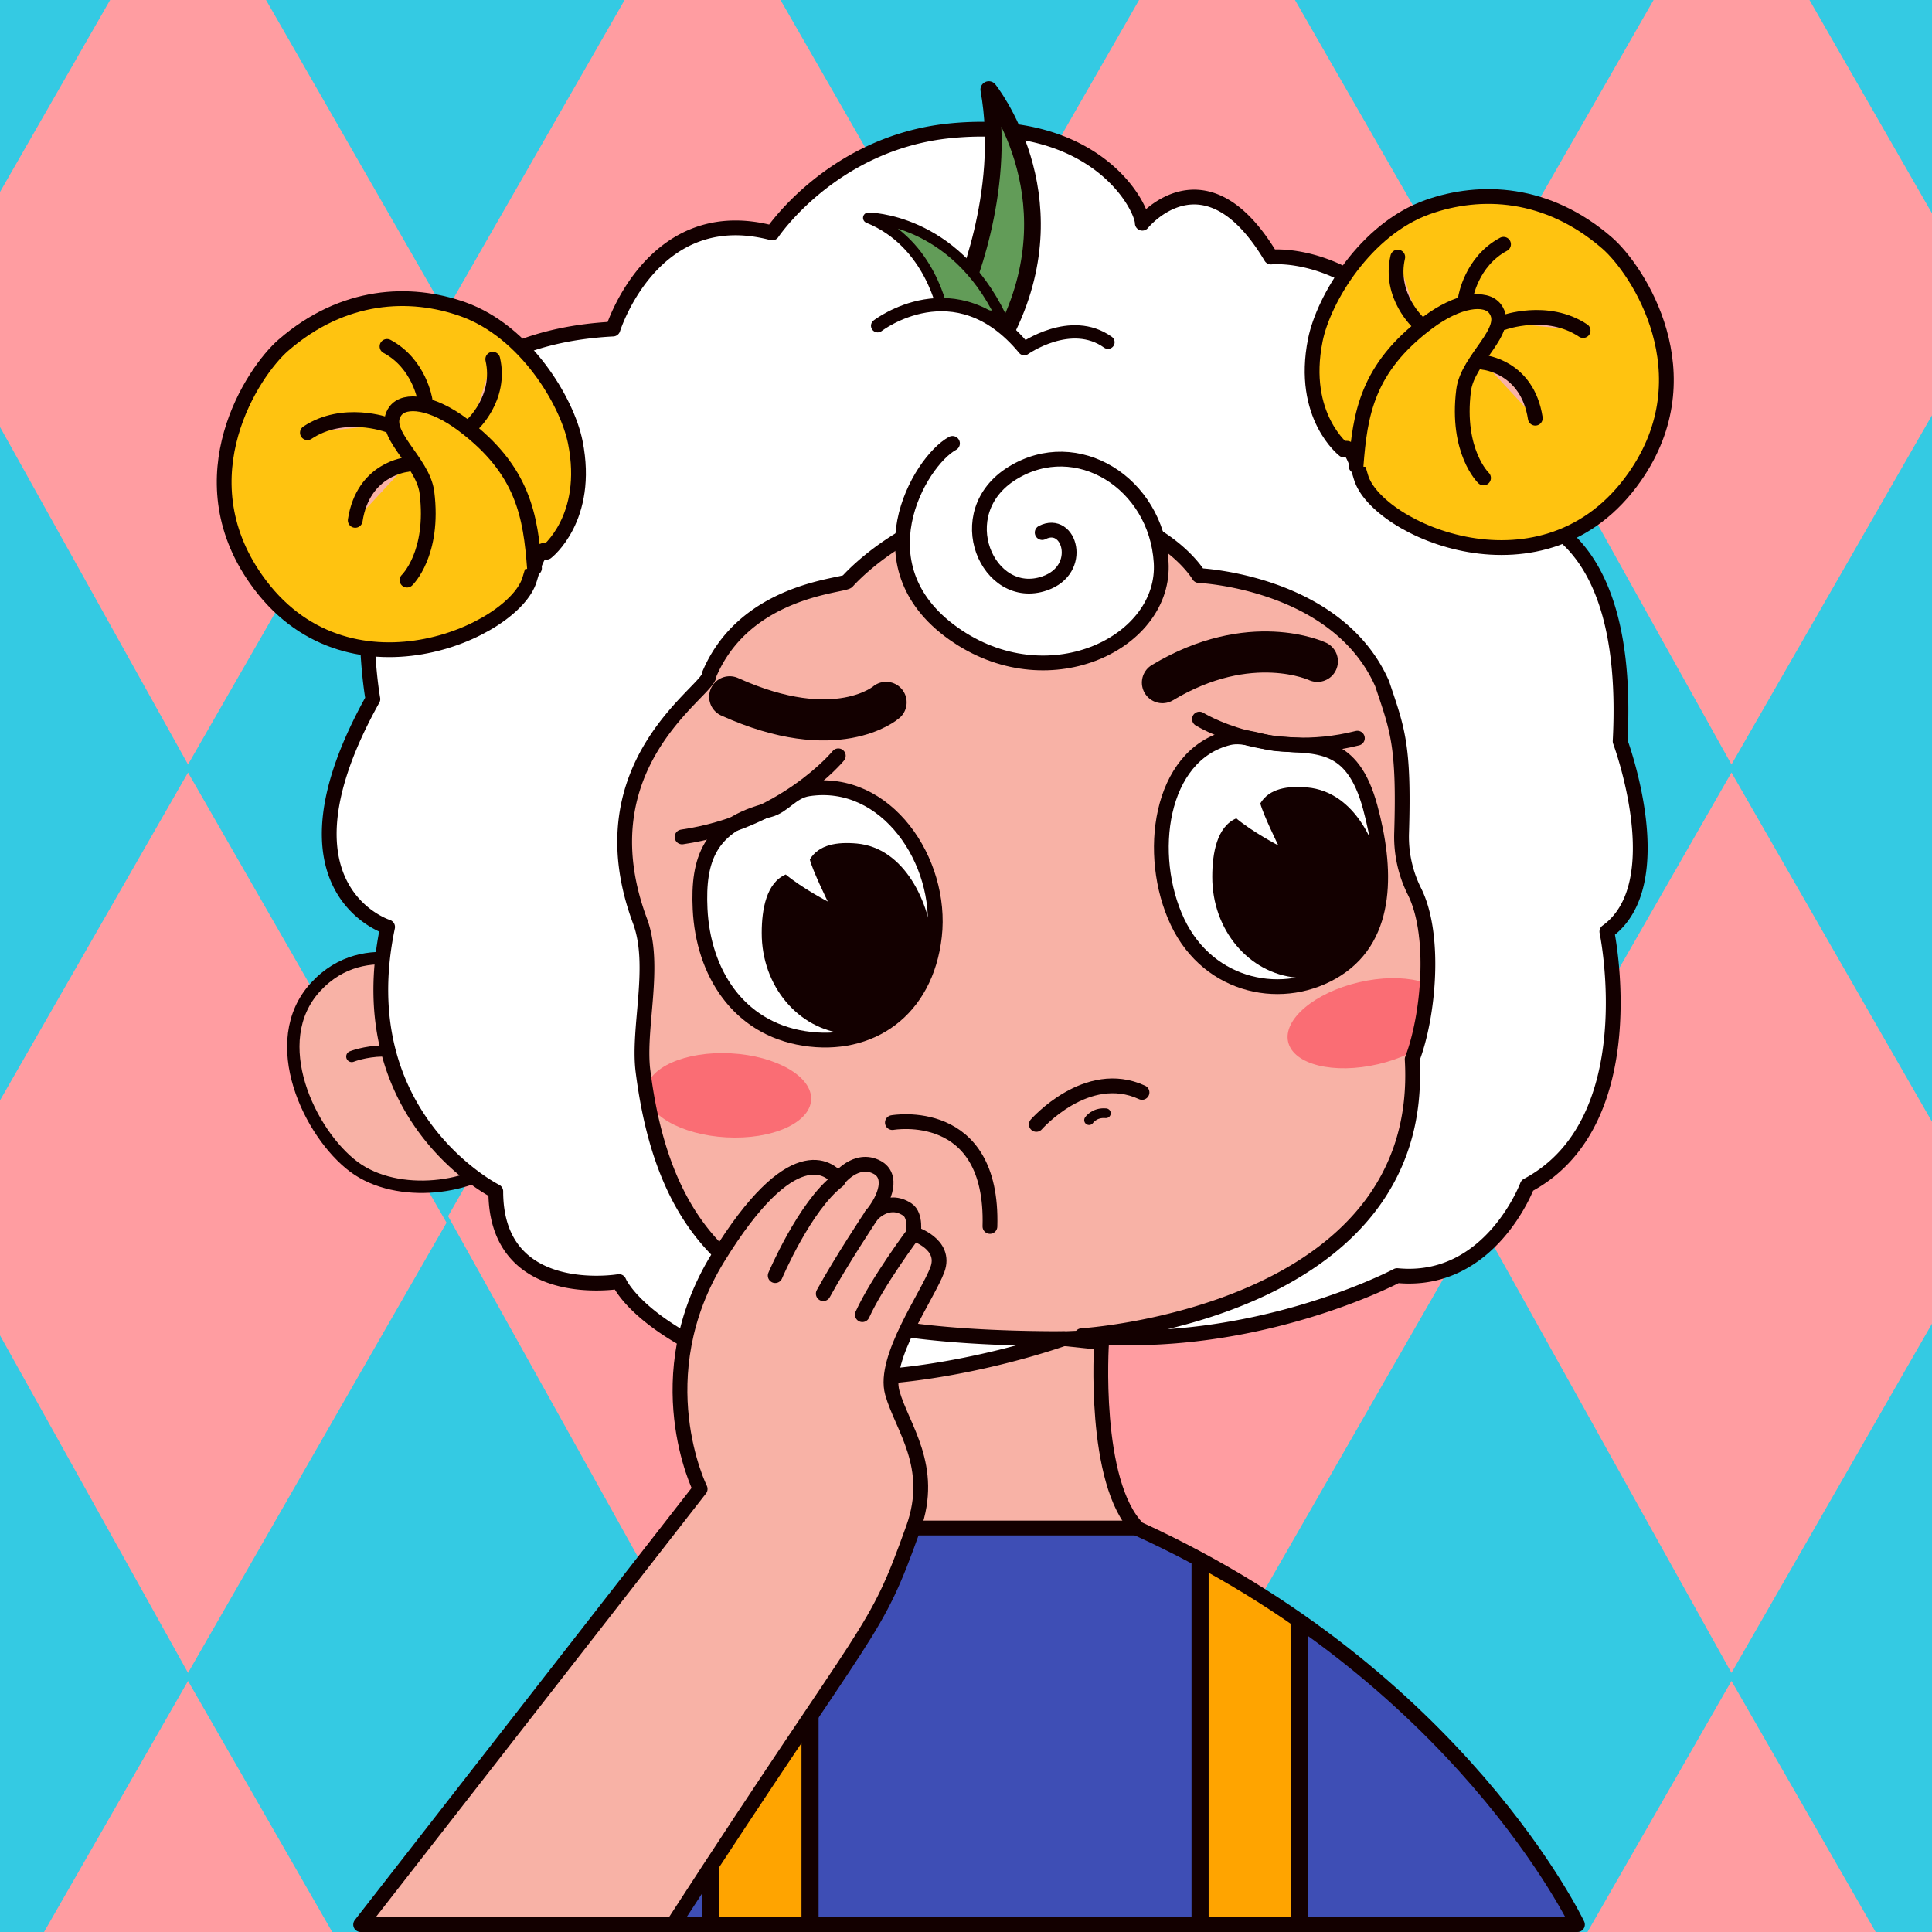 <svg viewBox="0 0 1200 1200" xmlns:xlink="http://www.w3.org/1999/xlink" xmlns="http://www.w3.org/2000/svg" id="图层_1"><defs><style>.cls-1,.cls-11,.cls-19{fill:none;}.cls-12,.cls-13,.cls-14,.cls-17,.cls-2,.cls-6,.cls-7{fill:#f8b2a6;}.cls-10,.cls-11,.cls-12,.cls-13,.cls-14,.cls-15,.cls-17,.cls-19,.cls-2,.cls-20,.cls-21,.cls-22,.cls-23,.cls-6,.cls-9{stroke:#130000;}.cls-10,.cls-11,.cls-13,.cls-14,.cls-15,.cls-17,.cls-19,.cls-2,.cls-20,.cls-21,.cls-22,.cls-23,.cls-9{stroke-linecap:round;}.cls-10,.cls-11,.cls-13,.cls-14,.cls-15,.cls-19,.cls-2,.cls-20,.cls-21,.cls-22,.cls-23,.cls-9{stroke-linejoin:round;}.cls-11,.cls-15,.cls-2,.cls-20,.cls-9{stroke-width:9.18px;}.cls-3{fill:#34cae3;}.cls-4{clip-path:url(#clip-path);}.cls-5{fill:#ff9da1;}.cls-12,.cls-17,.cls-6{stroke-miterlimit:10;}.cls-13,.cls-6{stroke-width:6.92px;}.cls-8{clip-path:url(#clip-path-2);}.cls-9{fill:#3e4eb5;}.cls-10{fill:#ffa400;stroke-width:10.62px;}.cls-12{stroke-width:7.69px;}.cls-14{stroke-width:5.96px;}.cls-15,.cls-23{fill:#fff;}.cls-16{fill:#130000;}.cls-17{stroke-width:6.03px;}.cls-18{fill:#fa6d74;}.cls-19{stroke-width:25.53px;}.cls-20{fill:#ffc310;}.cls-21,.cls-22{fill:#629c58;}.cls-21{stroke-width:10.38px;}.cls-22{stroke-width:6.61px;}.cls-23{stroke-width:8.26px;}</style><clipPath id="clip-path"><rect height="1200" width="1200" class="cls-1"></rect></clipPath><clipPath id="clip-path-2"><path d="M550.37,819.89s2.49,112.53-14.63,129.65-207.85,97.51-276.33,245.87H979.78s-73.14-154.57-272.86-245.87C678.39,921,684.21,833.88,684.21,833.88Z" class="cls-2"></path></clipPath></defs><rect height="1200" width="1200" class="cls-3"></rect><g class="cls-4"><polygon points="116.79 -84.38 -41.25 191.18 116.79 474.84 277.36 195.23 116.79 -84.38" class="cls-5"></polygon><polygon points="436.34 -84.38 278.3 191.18 436.34 474.84 596.92 195.23 436.34 -84.38" class="cls-5"></polygon><polygon points="755.89 -84.38 597.86 191.18 755.89 474.84 916.47 195.23 755.89 -84.38" class="cls-5"></polygon><polygon points="1075.45 -84.38 917.41 191.18 1075.45 474.84 1236.02 195.23 1075.45 -84.38" class="cls-5"></polygon><polygon points="116.79 479.83 -41.25 755.39 116.79 1039.05 277.36 759.44 116.79 479.83" class="cls-5"></polygon><polygon points="436.34 479.83 278.3 755.39 436.34 1039.05 596.92 759.44 436.34 479.83" class="cls-5"></polygon><polygon points="755.89 479.83 597.86 755.39 755.89 1039.05 916.47 759.44 755.89 479.83" class="cls-5"></polygon><polygon points="1075.45 479.83 917.41 755.39 1075.45 1039.05 1236.02 759.44 1075.45 479.83" class="cls-5"></polygon><polygon points="116.79 1044.05 -41.25 1319.6 116.79 1603.26 277.36 1323.65 116.79 1044.05" class="cls-5"></polygon><polygon points="436.34 1044.05 278.3 1319.6 436.34 1603.26 596.92 1323.65 436.34 1044.05" class="cls-5"></polygon><polygon points="755.89 1044.05 597.86 1319.6 755.89 1603.26 916.47 1323.65 755.89 1044.05" class="cls-5"></polygon><polygon points="1075.45 1044.05 917.41 1319.6 1075.45 1603.26 1236.02 1323.65 1075.45 1044.05" class="cls-5"></polygon></g><path d="M866.69,525s17.12-39.94,57.07-28.53,39.94,57.06,28.53,85.59-51.36,45.65-74.18,40S855.28,542.11,866.69,525Z" class="cls-6"></path><path d="M550.37,819.89s2.49,112.53-14.63,129.65-207.85,97.51-276.33,245.87H979.78s-73.14-154.57-272.86-245.87C678.39,921,684.21,833.88,684.21,833.88Z" class="cls-7"></path><g class="cls-8"><polygon points="1032.03 1363.37 270.61 1382.03 270.61 949.07 1032.03 949.07 1032.03 1363.37" class="cls-9"></polygon><polyline points="441.66 981.72 441.37 1196.34 503.13 1196.34 503.13 960.51 441.66 981.72" class="cls-10"></polyline><polyline points="806.86 981.72 807.15 1196.34 745.39 1196.34 745.39 960.51 806.86 981.72" class="cls-10"></polyline></g><path d="M550.37,819.89s2.49,112.53-14.63,129.65-207.85,97.51-276.33,245.87H979.78s-73.14-154.57-272.86-245.87C678.39,921,684.21,833.88,684.21,833.88Z" class="cls-11"></path><path d="M885.67,576.89l-13.29-92c-.39-17.51,0-85.59-17.2-136.94-33.32-99.8-123.36-179.8-308.22-159.6C284.5,217,242.53,407.41,280.5,571.52c41.63,180,172.48,267,380.15,260C826.92,825.86,911.71,778.94,885.67,576.89Z" class="cls-2"></path><path d="M272,603.67s-44.77-24.58-76,9.38-3.52,91.3,23.83,111.69,75.09,13.44,93.39-5.2S292.74,613.26,272,603.67Z" class="cls-12"></path><path d="M218.49,656.23s32.36-13,57.06,11.42" class="cls-13"></path><path d="M884.36,567.82s3.71-29.6,41.52-28.54" class="cls-14"></path><path d="M580.4,581.42c-5.25,46.3-39.83,70-80.95,63.56s-62.74-41.16-64.61-80.35c-1.46-30.68,5.6-52.26,42.92-61.59,9.06-2.27,13.87-11.46,24.26-13.06C550.55,482.51,585.66,535.12,580.4,581.42Z" class="cls-15"></path><path d="M579.66,588.45c.81,11.34-4.46,19.11-9.52,27.5-9.67,16-25.46,27.88-44.79,26.12-29.43-2.67-52.34-29.55-52.23-62.66,0-14.73,2.95-31.12,14.91-36.25,10.24,8.54,26.12,16.8,26.12,16.8S504.7,540.77,503,533.83c5.59-9.33,17.07-11,29.2-9.9C561.6,526.6,577.61,560,579.66,588.45Z" class="cls-16"></path><path d="M520.69,469.45s-33.6,41.06-97.05,50.39" class="cls-11"></path><path d="M731.37,572.63C750.91,613.89,798,622.87,830.48,602S861.23,538.67,851,501.17c-11.2-41.05-33-37.25-57.86-39.19-8.4-.65-20.59-6-29.86-3.73C720,468.85,711.82,531.37,731.37,572.63Z" class="cls-15"></path><path d="M745,446.63s41.67,26.12,98.1,11.86" class="cls-11"></path><path d="M859.5,553.6c.81,11.34-4.46,19.11-9.52,27.49-9.68,16-25.46,27.89-44.79,26.13-29.43-2.67-52.34-29.55-52.23-62.66,0-14.74,2.95-31.13,14.91-36.25,10.24,8.54,26.12,16.8,26.12,16.8S784.54,505.92,782.8,499c5.59-9.33,17.07-11,29.2-9.9C841.44,491.75,857.44,525.11,859.5,553.6Z" class="cls-16"></path><path d="M643.67,698.39S675,662.6,709.33,678.52" class="cls-11"></path><path d="M676.44,695.73s3.22-4.93,10.45-4.27" class="cls-17"></path><ellipse transform="translate(-122.14 209.71) rotate(-13.13)" ry="26.13" rx="51.32" cy="635.54" cx="850.07" class="cls-18"></ellipse><ellipse transform="translate(-251.24 1095.45) rotate(-86.9)" ry="51.32" rx="26.13" cy="680.33" cx="452.57" class="cls-18"></ellipse><path d="M554.28,697.25s62.77-11.19,60.59,64.51" class="cls-11"></path><path d="M550.37,436.25s-30.62,26.67-97.14-3.46" class="cls-19"></path><path d="M818.25,410.77S776.63,391.13,722,424" class="cls-19"></path><path d="M589.74,81.27c91.44-9.33,119.77,47.52,119.77,57.37,0,0,38.71-48,79.91,21,0,0,99.54-10.75,132.5,156.76,0,0,92.61-13.7,84.37,144,0,0,33,88.68-8.24,118.24,0,0,24.72,118.25-49.43,157.66,0,0-23,61.62-80.82,56,0,0-88.83,47.17-195.95,37.32,0,0,214.62-13.06,205.28-171.69,10.24-26.77,14.91-77,1.5-104.07a75.77,75.77,0,0,1-8.08-36.09c1.76-55.65-2.75-65.13-12.08-93.12-28-63.45-113.84-67.18-113.84-67.18s-21.9-38.17-91.44-44.79c-78.38-7.47-126.91,48.52-126.91,48.52-4.07,2.86-63.92,5.58-85.84,57.85,1.54,9.29-79.57,54.56-42.93,153,10.35,27.8-1.55,66.33,1.87,93.31,16.8,132.5,93.31,166.1,261.27,166.1,0,0-134.37,48.52-218.35,9.33C393.14,817.89,384.45,796,384.45,796s-76.51,13-76.51-56c0,0-91.91-46-67.19-164.23,0,0-75.07-23.32-9.15-141.57,0,0-40.4-219.95,149.12-229.81,0,0,24.75-79.42,98.91-59.71C479.63,144.73,517,88.7,589.74,81.27Z" class="cls-15"></path><path d="M176.1,214.33C156.85,231,114.24,296,159,359.73c55.84,79.6,160.66,32.75,170,0,7-24.47,10.46-16.73,10.46-16.73s27.31-21,17.87-68.26c-5.11-25.54-31.21-69-69.83-82.68C254.66,180.43,213.21,182.17,176.1,214.33Z" class="cls-20"></path><path d="M252.8,360.32s17.14-16.32,12.37-54.44c-2.47-19.79-29.69-37.11-19.54-50.64,5.82-7.75,22.93-5.59,41.81,8.58,37.78,28.33,42.07,56.91,44.54,89.07" class="cls-20"></path><path d="M252.8,288.56S225.58,291,220.64,323.2" class="cls-2"></path><path d="M240.43,263.82s-27.22-9.9-49.49,4.95" class="cls-2"></path><path d="M264,248.44s-3.49-22.55-23.62-33.28" class="cls-2"></path><path d="M293,264.16s18.66-16.79,13.06-41.05" class="cls-2"></path><path d="M998.14,150.88c19.25,16.68,61.86,81.65,17.15,145.4-55.84,79.6-160.66,32.75-170,0-7-24.47-10.46-16.73-10.46-16.73s-27.31-21-17.87-68.26c5.11-25.54,31.21-69,69.83-82.68C919.58,117,961,118.71,998.14,150.88Z" class="cls-20"></path><path d="M921.44,296.87s-17.14-16.32-12.37-54.44c2.47-19.79,29.69-37.11,19.54-50.64-5.82-7.75-22.93-5.59-41.81,8.58-37.78,28.33-42.07,56.91-44.54,89.07" class="cls-20"></path><path d="M921.44,225.11s27.22,2.47,32.16,34.64" class="cls-2"></path><path d="M933.81,200.37s27.22-9.9,49.49,4.95" class="cls-2"></path><path d="M910.25,185s3.49-22.54,23.62-33.28" class="cls-2"></path><path d="M881.23,200.71s-18.66-16.79-13.06-41.05" class="cls-2"></path><path d="M597.09,184.51s28.8-64,17.07-128.88c0,0,51.87,64.61,12.14,147.42Z" class="cls-21"></path><path d="M585.79,194.41S578.27,151,539.35,135.3c0,0,52.77,0,82.33,61.22Z" class="cls-22"></path><path d="M545.12,202.33s48.41-37.47,91.06,14.25c0,0,28.93-20.54,52-4" class="cls-23"></path><path d="M224,1195.41l210.88-270.6S400.3,855.42,446,781.11s69.05-56,74.65-48.52c0,0,11.11-14.62,24.26-7.47,9.5,5.17,5.6,18.66-3.74,29.86,0,0,9.95-12,22.4-3.73,5.6,3.73,3.73,14.93,3.73,14.93s20.87,6.34,14.93,22.39-34,55-28,76.52,26.76,45.65,13.06,84c-24.67,69-23.13,51.56-149.3,246.34Z" class="cls-2"></path><path d="M481.49,792.31s18.36-43.28,39-59" class="cls-2"></path><path d="M541.21,755s-18.66,28-29.86,48.52" class="cls-2"></path><path d="M567.34,766.18S545,796,535.62,816.57" class="cls-2"></path><path d="M647.32,330.77c17.06-8.75,26.4,23,1.54,31.58-35.17,12.18-60-43.89-20-68.52s89.27,6.16,92.35,55.41S653.19,434,595,395.41c-63.36-42-23.92-108.85-3.39-120" class="cls-15"></path></svg>